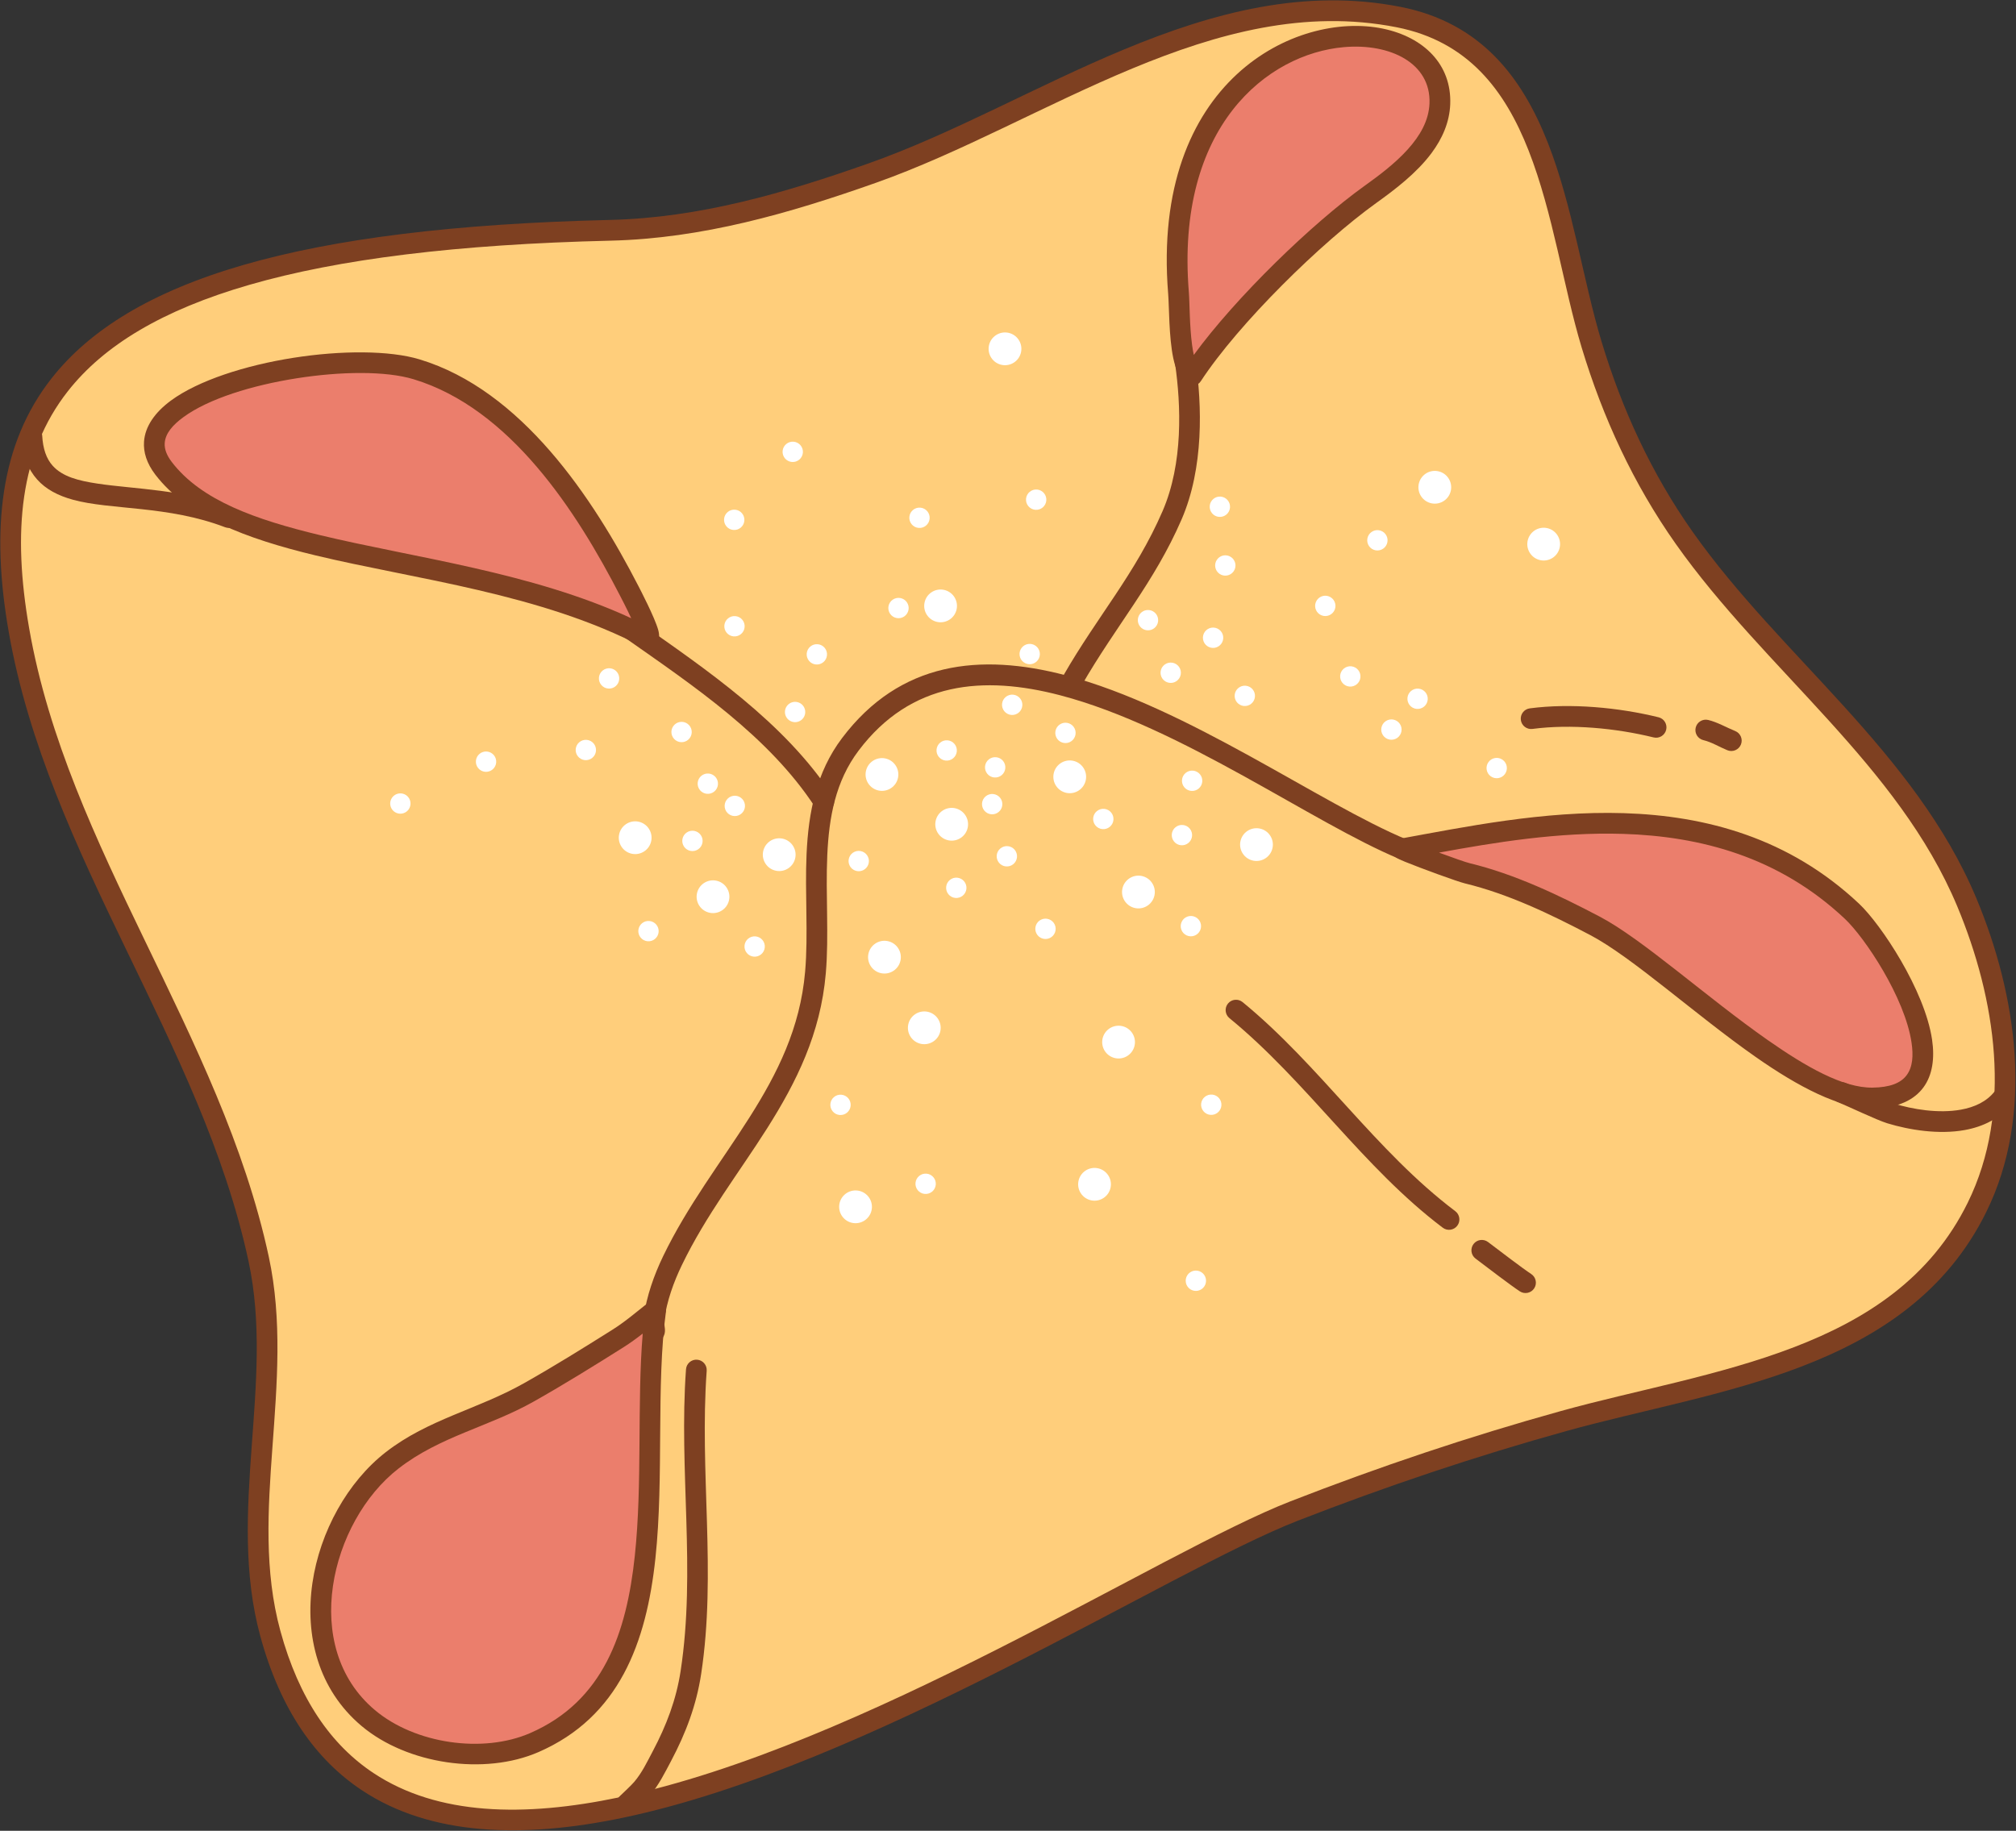 <?xml version="1.0" encoding="UTF-8" standalone="no"?><!DOCTYPE svg PUBLIC "-//W3C//DTD SVG 1.1//EN" "http://www.w3.org/Graphics/SVG/1.1/DTD/svg11.dtd"><svg width="100%" height="100%" viewBox="0 0 3239 2942" version="1.1" xmlns="http://www.w3.org/2000/svg" xmlns:xlink="http://www.w3.org/1999/xlink" xml:space="preserve" xmlns:serif="http://www.serif.com/" style="fill-rule:evenodd;clip-rule:evenodd;stroke-linejoin:round;stroke-miterlimit:2;"><rect x="0" y="0" width="3239" height="2942" fill="#333333" stroke="none"/><g id="Strawberry-Tarte" serif:id="Strawberry Tarte"><path d="M980.652,370.065c-830.089,19.595 -1020.16,241.285 -950.229,642.413c62.346,357.609 308.752,655.403 385.164,1010.72c42.913,199.546 -34.721,405.725 18.746,601.77c195.653,717.394 1297.12,-61.266 1644.63,-196.757c142.092,-55.4 286.591,-103.971 433.526,-144.771c239.78,-66.58 540.859,-93.623 663.837,-343.261c75.275,-152.805 47.043,-338.295 -16.226,-489.922c-96.411,-231.055 -312.003,-384.582 -454.005,-585.701c-67.126,-95.071 -115.448,-199.901 -149.025,-311.125c-58.542,-193.92 -66.575,-478.034 -310.021,-525.996c-300.915,-59.285 -574.964,154.936 -844.998,250.474c-137.695,48.717 -276.265,88.73 -421.396,92.156Z" style="fill:#ffce7b;"/><path d="M980.258,353.403c-250.837,5.921 -443.638,30.294 -588.77,72.24c-148.311,42.866 -247.571,104.366 -308.983,182.786c-82.241,105.017 -97.421,241.033 -68.501,406.911c31.439,180.329 109.098,345.644 188.716,510.602c78.371,162.372 158.645,324.397 196.573,500.761c21.121,98.214 12.333,198.065 5.087,297.481c-7.499,102.885 -13.36,205.311 13.874,305.169c32.592,119.503 89.759,198.847 163.557,247.725c109.656,72.626 257.229,77.833 419.288,43.88c393.751,-82.494 874.928,-395.736 1083.91,-477.219c141.57,-55.196 285.537,-103.59 431.931,-144.24c120.38,-33.426 256.125,-57.006 377.232,-103.483c124.519,-47.786 233.617,-119.612 297.097,-248.471c77.389,-157.096 49.249,-347.822 -15.796,-503.706c-48.942,-117.293 -127.956,-215.032 -212.935,-308.848c-83.246,-91.903 -172.22,-180.033 -242.836,-280.048c-66.087,-93.6 -113.627,-196.825 -146.684,-306.328c-29.391,-97.357 -46.194,-217.329 -86.113,-319.007c-41.834,-106.554 -108.561,-193.292 -236.643,-218.526c-153.762,-30.293 -300.739,8.776 -443.692,68.139c-139.604,57.972 -275.336,135.301 -410.086,182.976c-136.02,48.124 -272.866,87.822 -416.231,91.206l0,0Zm0.787,33.324c146.897,-3.468 287.191,-43.796 426.562,-93.105c135.284,-47.864 271.594,-125.415 411.751,-183.617c136.809,-56.811 277.313,-95.209 424.466,-66.218c115.365,22.729 174.378,102.028 212.058,198.003c39.594,100.85 56.078,219.894 85.23,316.458c34.096,112.945 83.201,219.379 151.365,315.921c71.385,101.104 161.209,190.296 245.361,283.2c82.421,90.992 159.409,185.544 206.878,299.306c61.492,147.371 89.818,327.624 16.656,476.139c-59.499,120.778 -162.428,187.292 -279.138,232.082c-120.122,46.099 -254.807,69.331 -374.207,102.485c-147.475,40.95 -292.506,89.698 -435.121,145.302c-208.025,81.107 -686.706,393.536 -1078.64,475.65c-152.217,31.891 -291.049,29.17 -394.045,-39.046c-67.969,-45.017 -119.788,-118.641 -149.805,-228.704c-26.233,-96.187 -20.011,-194.873 -12.788,-293.975c7.476,-102.572 16.048,-205.583 -5.744,-306.914c-38.485,-178.954 -119.619,-343.484 -199.141,-508.241c-78.274,-162.171 -154.99,-324.556 -185.898,-501.838c-27.027,-155.024 -14.952,-282.489 61.906,-380.634c57.913,-73.951 152.137,-130.893 291.995,-171.315c143.037,-41.341 333.086,-65.103 580.302,-70.939l0,0Z" style="fill:#7e4021;"/><path d="M1053.45,2105.12c-20.06,15.674 -38.764,31.996 -60.541,45.709c-47.174,29.705 -94.608,59.208 -143.169,86.609c-73.699,41.584 -152.021,56.718 -219.552,109.137c-116.19,90.189 -168.918,304.342 -38.684,414.1c68.945,58.104 185.665,74.983 267.03,39.521c246.832,-107.578 162.793,-456.531 194.916,-695.076Z" style="fill:#eb7e6c;"/><path d="M1069.97,2107.35c0.904,-6.716 -2.348,-13.31 -8.226,-16.682c-5.879,-3.371 -13.213,-2.847 -18.553,1.325c-19.615,15.325 -37.868,31.331 -59.161,44.738c-46.947,29.562 -94.15,58.929 -142.478,86.198c-74.426,41.994 -153.385,57.55 -221.582,110.486c-61.257,47.55 -105.975,127.671 -118.024,210.478c-12.243,84.145 9.048,170.73 78.82,229.532c73.436,61.889 197.764,79.827 284.429,42.056c129.345,-56.374 173.363,-175.171 187.888,-311.944c13.844,-130.351 0.844,-277.054 16.887,-396.187Zm-37.338,35.608c-9.268,111.279 -0.335,240.671 -12.696,357.058c-13.194,124.237 -50.57,233.701 -168.059,284.907c-76.065,33.152 -185.176,17.333 -249.63,-36.987c-60.463,-50.956 -77.925,-126.325 -67.315,-199.244c10.805,-74.256 50.545,-146.306 105.478,-188.946c66.865,-51.902 144.55,-66.612 217.522,-107.787c48.795,-27.532 96.459,-57.173 143.86,-87.021c10.845,-6.829 20.954,-14.281 30.84,-21.98l0,-0Z" style="fill:#7e4021;"/><path d="M2252.2,1364.18c4.725,3.701 90.472,35.603 105.211,39.167c71.2,17.221 140.383,50.404 204.95,84.329c113.998,59.897 321.42,278.241 446.246,276.746c172.728,-2.069 22.796,-247.422 -33.135,-300.066c-218.294,-205.464 -519.718,-137.186 -723.272,-100.176Z" style="fill:#eb7e6c;"/><path d="M2249.22,1347.78c-6.457,1.174 -11.623,6.027 -13.198,12.398c-1.575,6.371 0.735,13.073 5.901,17.12c1.291,1.011 6.816,3.979 15.302,7.455c25.469,10.433 84.18,31.868 96.269,34.792c69.884,16.902 137.742,49.585 201.116,82.883c67.967,35.711 169.245,128.251 266.272,196.13c68.478,47.906 135.401,83.157 187.926,82.527c41.514,-0.497 66.973,-14.037 81.473,-33.731c14.404,-19.565 18.352,-46.414 13.878,-76.723c-11.759,-79.68 -82.154,-185.368 -117.263,-218.413c-112.422,-105.815 -246.138,-141.431 -378.068,-145.538c-129.34,-4.027 -256.836,22.414 -359.608,41.1Zm62.749,22.333c89.152,-16.334 191.869,-33.352 295.822,-30.116c124.244,3.868 250.387,36.844 356.259,136.493c32.009,30.128 96.412,126.363 107.133,199.008c3.022,20.473 1.985,38.877 -7.745,52.093c-9.637,13.09 -27.438,19.833 -55.029,20.164c-47.339,0.566 -106.703,-33.334 -168.419,-76.51c-98.261,-68.742 -201.045,-162.16 -269.876,-198.325c-65.76,-34.552 -136.268,-68.236 -208.784,-85.774c-6.613,-1.6 -27.883,-9.079 -49.361,-17.033Z" style="fill:#7e4021;"/><path d="M1915.25,603.53c-21.907,-18.633 -19.534,-104.802 -21.798,-132.627c-37.983,-466.971 426.988,-489.734 419.895,-304.133c-2.45,64.104 -64.056,111.578 -111.619,145.68c-89.792,64.379 -224.697,196.692 -286.478,291.08Z" style="fill:#eb7e6c;"/><path d="M1904.45,616.226c3.643,3.099 8.442,4.483 13.177,3.8c4.734,-0.682 8.946,-3.366 11.566,-7.368c60.856,-92.974 193.797,-223.248 282.245,-286.663c29.823,-21.383 64.777,-47.966 88.644,-80.146c17.248,-23.256 28.807,-49.394 29.918,-78.443c2.451,-64.156 -42.873,-107.761 -107.995,-121.365c-138.52,-28.938 -373.094,82.863 -345.166,426.213c1.616,19.873 1.049,68.905 8.15,103.062c3.911,18.817 10.842,33.579 19.461,40.91Zm13.56,-45.899c-1.096,-4.916 -1.983,-10.231 -2.731,-15.753c-4.222,-31.188 -3.873,-68.5 -5.217,-85.022c-21.705,-266.847 126.456,-383.034 249.062,-393.792c74.641,-6.549 140.034,25.805 137.567,90.373c-1.076,28.142 -15.634,52.401 -34.646,73.6c-20.83,23.227 -47.152,42.769 -70.03,59.172c-83.728,60.031 -206.053,178.306 -274.005,271.422Z" style="fill:#7e4021;"/><path d="M1041.52,1025.51c7.474,-3.627 -28.27,-71.546 -30.193,-75.285c-72.1,-140.205 -182.718,-308.469 -342.005,-356.769c-132.468,-40.168 -499.567,37.649 -406.484,159.18c123.104,160.726 501.891,127.212 778.682,272.874Z" style="fill:#eb7e6c;"/><path d="M1033.76,1040.26c4.689,2.467 10.272,2.558 15.039,0.245c3.531,-1.714 6.467,-4.43 8.423,-8.477c1.61,-3.331 2.89,-10.432 0.272,-19.846c-5.636,-20.263 -29.733,-66.448 -31.343,-69.578c-73.986,-143.871 -188.538,-315.534 -351.991,-365.097c-48.126,-14.593 -126.083,-14.622 -202.957,-2.515c-76.97,12.122 -152.692,36.413 -196.523,68.649c-26.353,19.381 -41.691,42.098 -43.3,66.149c-1.117,16.694 4.098,34.532 18.228,52.981c51.211,66.861 144.399,102.532 256.893,129.605c161.044,38.757 362.422,61.138 527.259,147.884Zm-19.614,-46.815c-160.162,-74.037 -347.662,-96.852 -499.845,-133.477c-103.846,-24.992 -190.956,-55.744 -238.229,-117.466c-8.212,-10.721 -12.082,-20.786 -11.433,-30.487c1.04,-15.546 12.756,-28.994 29.79,-41.521c40.515,-29.797 110.813,-51.37 181.96,-62.575c71.243,-11.219 143.497,-12.037 188.099,1.487c155.123,47.038 261.804,211.903 332.02,348.443c0.917,1.783 9.729,18.525 17.638,35.596Z" style="fill:#7e4021;"/><path d="M1034.63,2133.53c-1.144,3.903 -0.869,8.231 1.098,12.149c6.658,13.258 17.665,10.404 20.517,9.549c3.901,-1.169 9.408,-3.969 11.509,-12.019c0.342,-1.309 0.767,-4 0.534,-7.629c-0.231,-3.604 -1.639,-10.834 -1.181,-14.078c4.352,-30.852 15.005,-60.787 28.491,-88.741c38.502,-79.813 91.53,-147.971 136.863,-219.55c47.063,-74.31 85.943,-152.224 94.298,-249.075c5.23,-60.639 -0.463,-126.399 2.394,-190.113c2.696,-60.102 13.006,-118.419 50.344,-167.897c83.853,-111.119 200.55,-121.182 324.055,-88.791c194.74,51.074 406.195,205.479 544.446,262.803c8.497,3.523 18.256,-0.515 21.779,-9.012c3.524,-8.497 -0.515,-18.256 -9.012,-21.779c-139.283,-57.752 -352.563,-212.8 -548.757,-264.255c-137.12,-35.962 -266.021,-22.413 -359.119,100.955c-41.539,55.047 -54.037,119.617 -57.036,186.483c-2.837,63.253 2.889,128.539 -2.304,188.741c-7.86,91.11 -44.976,164.2 -89.249,234.105c-46.003,72.638 -99.652,141.908 -138.725,222.902c-14.971,31.034 -26.643,64.317 -31.475,98.569c-0.466,3.308 0.093,11.497 0.53,16.683Zm30.125,-4.161l0.252,0.42l-0.102,-0.188l-0.15,-0.232Zm-0.549,-0.83l0.323,0.48l-0.267,-0.413l-0.511,-0.676l0.455,0.609Zm-0.771,-0.996l0.266,0.321l-0.105,-0.138l-0.161,-0.183Z" style="fill:#7e4021;"/><path d="M1887.96,584.657c9.424,65.848 13.319,159.49 -20.139,236.741c-43.488,100.41 -104.404,168.49 -159.058,263.628c-4.582,7.976 -1.827,18.172 6.15,22.754c7.976,4.582 18.171,1.826 22.753,-6.15c55.319,-96.295 116.725,-165.353 160.743,-266.984c36.008,-83.139 32.69,-183.844 22.548,-254.711c-1.303,-9.106 -9.754,-15.441 -18.859,-14.138c-9.106,1.303 -15.441,9.754 -14.138,18.86Z" style="fill:#7e4021;"/><path d="M1004.18,1024.89c107.984,75.863 230.832,157.785 305.379,272.09c5.025,7.705 15.36,9.881 23.065,4.856c7.705,-5.025 9.881,-15.36 4.856,-23.065c-76.839,-117.818 -202.835,-202.962 -314.138,-281.156c-7.527,-5.288 -17.931,-3.47 -23.219,4.057c-5.288,7.526 -3.47,17.93 4.057,23.218Z" style="fill:#7e4021;"/><path d="M1975.26,1636.09c124.398,101.842 214.691,240.126 342.771,336.791c7.342,5.541 17.802,4.079 23.343,-3.263c5.542,-7.342 4.08,-17.802 -3.263,-23.343c-127.731,-96.402 -217.676,-234.412 -341.735,-335.977c-7.118,-5.827 -17.627,-4.779 -23.454,2.338c-5.827,7.118 -4.779,17.627 2.338,23.454Z" style="fill:#7e4021;"/><path d="M2370.62,2022.42c19.299,14.691 57.915,44.048 71.251,52.732c7.708,5.02 18.041,2.837 23.061,-4.872c5.019,-7.708 2.836,-18.042 -4.872,-23.061c-12.968,-8.444 -50.484,-37.037 -69.25,-51.322c-7.32,-5.572 -17.785,-4.153 -23.357,3.167c-5.571,7.319 -4.152,17.785 3.167,23.356Z" style="fill:#7e4021;"/><path d="M2462.17,1171.34c61.78,-8.17 134.475,-1.162 194.592,13.649c8.931,2.201 17.969,-3.264 20.17,-12.195c2.2,-8.932 -3.264,-17.97 -12.196,-20.17c-63.927,-15.75 -141.241,-23.017 -206.936,-14.33c-9.119,1.206 -15.544,9.589 -14.338,18.708c1.206,9.119 9.589,15.544 18.708,14.338Z" style="fill:#7e4021;"/><path d="M2736.79,1189.37c13.085,3.066 26.127,11.238 38.606,16.252c8.536,3.429 18.249,-0.717 21.678,-9.253c3.429,-8.536 -0.716,-18.249 -9.252,-21.678c-13.98,-5.616 -28.769,-14.34 -43.427,-17.775c-8.956,-2.098 -17.931,3.469 -20.03,12.425c-2.098,8.956 3.469,17.931 12.425,20.029Z" style="fill:#7e4021;"/><path d="M998.148,2884.07c-0.312,0.25 -0.613,0.515 -0.907,0.794c-28.941,27.467 10.718,35.384 21.394,25.693c2.441,-2.217 19.7,-18.532 25.63,-25.468c14.091,-16.483 23.953,-36.453 34.024,-55.493c23.663,-44.732 40.574,-89.422 48.233,-139.685c24.797,-162.727 -2.925,-324.065 8.892,-487.137c0.665,-9.175 -6.244,-17.163 -15.418,-17.828c-9.175,-0.664 -17.163,6.244 -17.828,15.419c-11.753,162.196 16.064,322.672 -8.599,484.524c-7.082,46.479 -22.863,87.756 -44.744,129.121c-8.937,16.894 -17.393,34.794 -29.897,49.419c-4.172,4.881 -16.095,16.225 -20.78,20.641Z" style="fill:#7e4021;"/><path d="M2952.2,1770.92c16.577,6.509 62.796,28.872 79.855,34.084c35.963,10.989 83.184,18.367 124.341,10.951c29.848,-5.379 56.557,-18.415 74.991,-42.089c5.652,-7.258 4.348,-17.739 -2.91,-23.39c-7.257,-5.652 -17.738,-4.348 -23.39,2.91c-13.331,17.12 -33.018,25.874 -54.602,29.764c-35.99,6.485 -77.242,-0.415 -108.69,-10.024c-16.552,-5.058 -61.327,-26.917 -77.412,-33.233c-8.562,-3.362 -18.243,0.859 -21.605,9.421c-3.362,8.563 0.86,18.244 9.422,21.606Z" style="fill:#7e4021;"/><path d="M2391.55,1224.49c5.378,-7.241 15.625,-8.754 22.866,-3.375c7.242,5.378 8.755,15.624 3.376,22.866c-5.378,7.242 -15.625,8.755 -22.866,3.376c-7.242,-5.379 -8.755,-15.625 -3.376,-22.867Z" style="fill:#fff;"/><path d="M1641.23,1041.28c5.378,-7.241 15.624,-8.754 22.866,-3.375c7.242,5.378 8.755,15.624 3.376,22.866c-5.379,7.242 -15.625,8.755 -22.867,3.376c-7.241,-5.379 -8.754,-15.625 -3.375,-22.867Z" style="fill:#fff;"/><path d="M630.117,1281.49c5.379,-7.242 15.625,-8.755 22.866,-3.376c7.242,5.378 8.755,15.625 3.376,22.866c-5.378,7.242 -15.624,8.755 -22.866,3.376c-7.242,-5.378 -8.755,-15.625 -3.376,-22.866Z" style="fill:#fff;"/><path d="M1920.06,1473.37c-8.221,-3.713 -17.91,-0.054 -21.623,8.167c-3.714,8.221 -0.054,17.91 8.167,21.624c8.221,3.713 17.91,0.053 21.623,-8.168c3.714,-8.221 0.054,-17.91 -8.167,-21.623Z" style="fill:#fff;"/><path d="M1426.01,1512.25c14.266,2.763 23.605,16.588 20.842,30.854c-2.762,14.265 -16.587,23.605 -30.853,20.842c-14.266,-2.762 -23.605,-16.587 -20.842,-30.853c2.762,-14.266 16.587,-23.605 30.853,-20.843Z" style="fill:#fff;"/><path d="M1150.56,1415.13c14.265,2.762 23.605,16.587 20.842,30.853c-2.762,14.266 -16.587,23.605 -30.853,20.843c-14.266,-2.763 -23.605,-16.588 -20.843,-30.854c2.763,-14.265 16.588,-23.605 30.854,-20.842Z" style="fill:#fff;"/><path d="M2023.73,1331.37c14.266,2.762 23.605,16.587 20.843,30.853c-2.763,14.266 -16.588,23.605 -30.854,20.842c-14.266,-2.762 -23.605,-16.587 -20.842,-30.853c2.762,-14.266 16.587,-23.605 30.853,-20.842Z" style="fill:#fff;"/><path d="M1723.69,1222.46c14.266,2.763 23.605,16.588 20.843,30.854c-2.763,14.265 -16.588,23.605 -30.853,20.842c-14.266,-2.763 -23.606,-16.587 -20.843,-30.853c2.763,-14.266 16.587,-23.605 30.853,-20.843Z" style="fill:#fff;"/><path d="M1619.68,534.693c14.266,2.762 23.605,16.587 20.843,30.853c-2.763,14.266 -16.588,23.605 -30.854,20.843c-14.265,-2.763 -23.605,-16.588 -20.842,-30.854c2.762,-14.266 16.587,-23.605 30.853,-20.842Z" style="fill:#fff;"/><path d="M1025.51,1320.31c14.266,2.762 23.605,16.587 20.843,30.853c-2.763,14.266 -16.588,23.605 -30.854,20.842c-14.265,-2.762 -23.605,-16.587 -20.842,-30.853c2.762,-14.266 16.587,-23.605 30.853,-20.842Z" style="fill:#fff;"/><path d="M1516.19,947.804c14.266,2.762 23.605,16.587 20.843,30.853c-2.763,14.266 -16.588,23.605 -30.854,20.842c-14.265,-2.762 -23.605,-16.587 -20.842,-30.853c2.762,-14.266 16.587,-23.605 30.853,-20.842Z" style="fill:#fff;"/><path d="M1834.06,1407.59c14.266,2.763 23.605,16.588 20.842,30.853c-2.762,14.266 -16.587,23.605 -30.853,20.843c-14.266,-2.763 -23.605,-16.588 -20.842,-30.853c2.762,-14.266 16.587,-23.605 30.853,-20.843Z" style="fill:#fff;"/><path d="M1534.02,1298.69c14.266,2.762 23.605,16.587 20.843,30.853c-2.763,14.266 -16.588,23.605 -30.854,20.842c-14.266,-2.762 -23.605,-16.587 -20.842,-30.853c2.762,-14.266 16.587,-23.605 30.853,-20.842Z" style="fill:#fff;"/><path d="M2310.22,757.169c14.266,2.763 23.605,16.588 20.843,30.854c-2.763,14.265 -16.588,23.605 -30.854,20.842c-14.265,-2.762 -23.605,-16.587 -20.842,-30.853c2.763,-14.266 16.587,-23.605 30.853,-20.843Z" style="fill:#fff;"/><path d="M1763.53,1877.26c14.266,2.762 23.605,16.587 20.842,30.853c-2.762,14.266 -16.587,23.605 -30.853,20.842c-14.266,-2.762 -23.605,-16.587 -20.842,-30.853c2.762,-14.266 16.587,-23.605 30.853,-20.842Z" style="fill:#fff;"/><path d="M1422,1218.7c14.266,2.762 23.605,16.587 20.843,30.853c-2.763,14.266 -16.588,23.605 -30.853,20.842c-14.266,-2.762 -23.605,-16.587 -20.843,-30.853c2.763,-14.266 16.588,-23.605 30.853,-20.842Z" style="fill:#fff;"/><path d="M1490.02,1625.79c14.266,2.762 23.605,16.587 20.842,30.853c-2.762,14.266 -16.587,23.605 -30.853,20.842c-14.266,-2.762 -23.605,-16.587 -20.843,-30.853c2.763,-14.266 16.588,-23.605 30.854,-20.842Z" style="fill:#fff;"/><path d="M2485.16,848.536c14.266,2.762 23.605,16.587 20.843,30.853c-2.763,14.266 -16.588,23.605 -30.853,20.842c-14.266,-2.762 -23.605,-16.587 -20.843,-30.853c2.763,-14.266 16.588,-23.605 30.853,-20.842Z" style="fill:#fff;"/><path d="M1256.91,1347.57c14.266,2.763 23.605,16.588 20.843,30.854c-2.763,14.266 -16.588,23.605 -30.854,20.842c-14.265,-2.762 -23.605,-16.587 -20.842,-30.853c2.763,-14.266 16.587,-23.605 30.853,-20.843Z" style="fill:#fff;"/><path d="M1375.12,1912.97c14.528,0.316 26.066,12.366 25.75,26.894c-0.316,14.527 -12.367,26.065 -26.894,25.749c-14.527,-0.315 -26.066,-12.366 -25.75,-26.893c0.316,-14.528 12.367,-26.066 26.894,-25.75Z" style="fill:#fff;"/><path d="M1797.72,1648.27c14.527,0.316 26.065,12.367 25.75,26.894c-0.316,14.528 -12.367,26.066 -26.894,25.75c-14.528,-0.316 -26.066,-12.367 -25.75,-26.894c0.316,-14.527 12.367,-26.065 26.894,-25.75Z" style="fill:#fff;"/><path d="M1911.56,1331.59c-5.733,-6.965 -16.042,-7.966 -23.006,-2.233c-6.965,5.732 -7.966,16.041 -2.233,23.006c5.732,6.965 16.041,7.965 23.006,2.233c6.965,-5.733 7.965,-16.041 2.233,-23.006Z" style="fill:#fff;"/><path d="M1611.51,1222.69c-5.733,-6.965 -16.041,-7.965 -23.006,-2.233c-6.965,5.733 -7.966,16.041 -2.233,23.006c5.732,6.965 16.041,7.966 23.006,2.233c6.965,-5.732 7.966,-16.041 2.233,-23.006Z" style="fill:#fff;"/><path d="M1630.28,1365.62c-5.733,-6.965 -16.042,-7.966 -23.007,-2.233c-6.965,5.732 -7.965,16.041 -2.233,23.006c5.733,6.965 16.042,7.965 23.007,2.233c6.965,-5.733 7.965,-16.041 2.233,-23.006Z" style="fill:#fff;"/><path d="M1947.65,1758.95c-8.979,-0.871 -16.976,5.711 -17.847,14.689c-0.872,8.979 5.71,16.976 14.689,17.847c8.978,0.872 16.975,-5.71 17.847,-14.689c0.871,-8.978 -5.711,-16.975 -14.689,-17.847Z" style="fill:#fff;"/><path d="M1642.5,1134.15c0.871,-8.978 -5.711,-16.975 -14.689,-17.847c-8.979,-0.871 -16.976,5.711 -17.847,14.689c-0.872,8.979 5.71,16.976 14.689,17.847c8.978,0.872 16.975,-5.71 17.847,-14.689Z" style="fill:#fff;"/><path d="M1289.93,727.659c0.871,-8.979 -5.711,-16.976 -14.689,-17.847c-8.979,-0.871 -16.976,5.71 -17.847,14.689c-0.872,8.979 5.71,16.975 14.689,17.847c8.978,0.871 16.975,-5.711 17.847,-14.689Z" style="fill:#fff;"/><path d="M2226.24,1158.94c7.422,-5.126 17.61,-3.263 22.737,4.16c5.126,7.422 3.263,17.61 -4.16,22.737c-7.422,5.126 -17.61,3.263 -22.737,-4.16c-5.126,-7.422 -3.263,-17.61 4.16,-22.737Z" style="fill:#fff;"/><path d="M1934.79,2048.79c5.127,7.422 3.263,17.61 -4.159,22.737c-7.423,5.127 -17.611,3.263 -22.737,-4.159c-5.127,-7.422 -3.263,-17.611 4.159,-22.737c7.422,-5.127 17.61,-3.263 22.737,4.159Z" style="fill:#fff;"/><path d="M1894.39,1071.78c5.126,7.423 3.263,17.611 -4.16,22.738c-7.422,5.126 -17.61,3.263 -22.737,-4.16c-5.126,-7.422 -3.263,-17.61 4.16,-22.737c7.422,-5.127 17.61,-3.263 22.737,4.159Z" style="fill:#fff;"/><path d="M1125.97,1341.99c5.127,7.422 3.263,17.61 -4.159,22.737c-7.423,5.126 -17.611,3.263 -22.738,-4.16c-5.126,-7.422 -3.263,-17.61 4.16,-22.737c7.422,-5.126 17.61,-3.263 22.737,4.16Z" style="fill:#fff;"/><path d="M1457.03,967.8c5.127,7.422 3.263,17.61 -4.159,22.737c-7.422,5.127 -17.61,3.263 -22.737,-4.159c-5.127,-7.422 -3.263,-17.611 4.159,-22.737c7.423,-5.127 17.611,-3.263 22.737,4.159Z" style="fill:#fff;"/><path d="M1503.44,1903.86c0.871,-8.978 -5.711,-16.975 -14.689,-17.847c-8.979,-0.871 -16.976,5.711 -17.847,14.689c-0.871,8.979 5.71,16.976 14.689,17.847c8.978,0.871 16.975,-5.71 17.847,-14.689Z" style="fill:#fff;"/><path d="M1228.72,1522.57c0.872,-8.978 -5.71,-16.975 -14.689,-17.847c-8.978,-0.871 -16.975,5.711 -17.847,14.689c-0.871,8.979 5.711,16.976 14.689,17.847c8.979,0.872 16.976,-5.71 17.847,-14.689Z" style="fill:#fff;"/><path d="M1664.85,1499.33c-3.735,-8.211 -0.101,-17.91 8.111,-21.644c8.211,-3.735 17.909,-0.101 21.644,8.11c3.735,8.211 0.101,17.91 -8.11,21.645c-8.212,3.735 -17.91,0.1 -21.645,-8.111Z" style="fill:#fff;"/><path d="M1696.94,1184.49c-3.735,-8.211 -0.1,-17.91 8.111,-21.645c8.211,-3.734 17.91,-0.1 21.644,8.111c3.735,8.211 0.101,17.91 -8.11,21.645c-8.211,3.735 -17.91,0.1 -21.645,-8.111Z" style="fill:#fff;"/><path d="M1946.31,1008.7c8.898,-1.483 17.326,4.538 18.808,13.436c1.483,8.898 -4.538,17.326 -13.436,18.808c-8.898,1.482 -17.326,-4.538 -18.808,-13.436c-1.482,-8.899 4.538,-17.326 13.436,-18.808Z" style="fill:#fff;"/><path d="M1177.9,1278.91c8.899,-1.483 17.326,4.538 18.808,13.436c1.483,8.898 -4.538,17.326 -13.436,18.808c-8.898,1.482 -17.326,-4.538 -18.808,-13.436c-1.482,-8.899 4.538,-17.326 13.436,-18.808Z" style="fill:#fff;"/><path d="M1976.17,815.895c-0.871,8.978 -8.868,15.56 -17.846,14.689c-8.979,-0.871 -15.561,-8.868 -14.69,-17.846c0.871,-8.979 8.868,-15.561 17.847,-14.69c8.978,0.871 15.56,8.868 14.689,17.847Z" style="fill:#fff;"/><path d="M1195.9,836.908c-0.871,8.978 -8.868,15.561 -17.846,14.689c-8.979,-0.871 -15.561,-8.868 -14.69,-17.846c0.872,-8.979 8.868,-15.561 17.847,-14.69c8.978,0.872 15.561,8.868 14.689,17.847Z" style="fill:#fff;"/><path d="M1366.68,1777.01c-0.871,8.978 -8.868,15.561 -17.846,14.689c-8.979,-0.871 -15.561,-8.868 -14.69,-17.846c0.871,-8.979 8.868,-15.561 17.847,-14.69c8.978,0.872 15.56,8.868 14.689,17.847Z" style="fill:#fff;"/><path d="M1196.33,1007.93c-0.871,8.978 -8.868,15.56 -17.846,14.689c-8.979,-0.871 -15.561,-8.868 -14.69,-17.846c0.871,-8.979 8.868,-15.561 17.847,-14.69c8.978,0.871 15.56,8.868 14.689,17.847Z" style="fill:#fff;"/><path d="M1681.03,804.528c-0.871,8.978 -8.867,15.56 -17.846,14.689c-8.979,-0.871 -15.561,-8.868 -14.69,-17.846c0.872,-8.979 8.868,-15.561 17.847,-14.69c8.978,0.871 15.561,8.868 14.689,17.847Z" style="fill:#fff;"/><path d="M957.516,1206.78c-0.871,8.978 -8.867,15.561 -17.846,14.689c-8.979,-0.871 -15.561,-8.867 -14.69,-17.846c0.872,-8.979 8.868,-15.561 17.847,-14.69c8.978,0.872 15.561,8.868 14.689,17.847Z" style="fill:#fff;"/><path d="M1328.66,1053.07c-0.871,8.979 -8.868,15.561 -17.846,14.69c-8.979,-0.871 -15.561,-8.868 -14.69,-17.847c0.871,-8.978 8.868,-15.56 17.846,-14.689c8.979,0.871 15.561,8.868 14.69,17.846Z" style="fill:#fff;"/><path d="M1293.7,1145.72c-0.871,8.979 -8.868,15.561 -17.846,14.69c-8.979,-0.872 -15.561,-8.868 -14.69,-17.847c0.871,-8.978 8.868,-15.56 17.847,-14.689c8.978,0.871 15.56,8.868 14.689,17.846Z" style="fill:#fff;"/><path d="M797.178,1225.53c-0.872,8.978 -8.868,15.56 -17.847,14.689c-8.978,-0.871 -15.56,-8.868 -14.689,-17.846c0.871,-8.979 8.868,-15.561 17.846,-14.69c8.979,0.871 15.561,8.868 14.69,17.847Z" style="fill:#fff;"/><path d="M1153.48,1260.89c-0.871,8.979 -8.868,15.561 -17.846,14.69c-8.979,-0.872 -15.561,-8.868 -14.69,-17.847c0.871,-8.978 8.868,-15.56 17.847,-14.689c8.978,0.871 15.56,8.868 14.689,17.846Z" style="fill:#fff;"/><path d="M994.84,1091.76c-0.871,8.978 -8.868,15.56 -17.846,14.689c-8.979,-0.871 -15.561,-8.868 -14.69,-17.846c0.872,-8.979 8.868,-15.561 17.847,-14.69c8.978,0.871 15.56,8.868 14.689,17.847Z" style="fill:#fff;"/><path d="M1058.16,1497.83c-0.871,8.979 -8.867,15.561 -17.846,14.69c-8.979,-0.872 -15.561,-8.868 -14.69,-17.847c0.872,-8.978 8.868,-15.561 17.847,-14.689c8.978,0.871 15.561,8.868 14.689,17.846Z" style="fill:#fff;"/><path d="M1364.81,1390.43c-3.735,-8.211 -0.1,-17.91 8.111,-21.645c8.211,-3.735 17.91,-0.1 21.644,8.111c3.735,8.211 0.101,17.91 -8.11,21.644c-8.211,3.735 -17.91,0.101 -21.645,-8.11Z" style="fill:#fff;"/><path d="M2171.03,1070.71c-8.979,-0.871 -16.976,5.711 -17.847,14.689c-0.872,8.979 5.71,16.976 14.689,17.847c8.978,0.871 16.975,-5.71 17.847,-14.689c0.871,-8.978 -5.711,-16.975 -14.689,-17.847Z" style="fill:#fff;"/><path d="M2016.24,1119.79c0.872,-8.978 -5.71,-16.975 -14.689,-17.846c-8.978,-0.872 -16.975,5.71 -17.847,14.688c-0.871,8.979 5.711,16.976 14.689,17.847c8.979,0.872 16.976,-5.71 17.847,-14.689Z" style="fill:#fff;"/><path d="M1788.9,1317.64c0.871,-8.978 -5.711,-16.975 -14.689,-17.847c-8.979,-0.871 -16.976,5.711 -17.847,14.689c-0.872,8.979 5.71,16.976 14.689,17.847c8.978,0.872 16.975,-5.71 17.847,-14.689Z" style="fill:#fff;"/><path d="M1860.69,998.146c0.871,-8.979 -5.711,-16.976 -14.689,-17.847c-8.979,-0.872 -16.976,5.71 -17.847,14.689c-0.872,8.978 5.71,16.975 14.689,17.847c8.978,0.871 16.975,-5.711 17.847,-14.689Z" style="fill:#fff;"/><path d="M1931.6,1256.24c0.871,-8.979 -5.711,-16.976 -14.689,-17.847c-8.979,-0.872 -16.976,5.71 -17.847,14.689c-0.872,8.978 5.71,16.975 14.689,17.847c8.978,0.871 16.975,-5.711 17.847,-14.689Z" style="fill:#fff;"/><path d="M1493.57,833.62c0.871,-8.978 -5.711,-16.975 -14.689,-17.846c-8.979,-0.872 -16.976,5.71 -17.847,14.689c-0.872,8.978 5.71,16.975 14.689,17.846c8.978,0.872 16.975,-5.71 17.847,-14.689Z" style="fill:#fff;"/><path d="M2279.14,1106.61c-8.978,-0.872 -16.975,5.71 -17.847,14.689c-0.871,8.978 5.711,16.975 14.689,17.847c8.979,0.871 16.976,-5.711 17.847,-14.689c0.872,-8.979 -5.71,-16.976 -14.689,-17.847Z" style="fill:#fff;"/><path d="M1537.25,1207.51c0.872,-8.979 -5.71,-16.976 -14.689,-17.847c-8.978,-0.872 -16.975,5.71 -17.847,14.689c-0.871,8.978 5.711,16.975 14.689,17.847c8.979,0.871 16.976,-5.711 17.847,-14.689Z" style="fill:#fff;"/><path d="M1610.34,1293.79c0.872,-8.979 -5.71,-16.976 -14.689,-17.847c-8.978,-0.872 -16.975,5.71 -17.847,14.689c-0.871,8.978 5.711,16.975 14.689,17.846c8.979,0.872 16.976,-5.71 17.847,-14.688Z" style="fill:#fff;"/><path d="M1552.69,1428.24c0.872,-8.979 -5.71,-16.976 -14.689,-17.847c-8.978,-0.872 -16.975,5.71 -17.847,14.689c-0.871,8.978 5.711,16.975 14.689,17.847c8.979,0.871 16.976,-5.711 17.847,-14.689Z" style="fill:#fff;"/><path d="M2207.25,883.545c8.447,3.166 17.875,-1.122 21.041,-9.569c3.166,-8.447 -1.122,-17.875 -9.569,-21.041c-8.447,-3.165 -17.875,1.123 -21.041,9.57c-3.166,8.447 1.122,17.875 9.569,21.04Z" style="fill:#fff;"/><path d="M2113.98,967.883c-3.166,8.447 1.122,17.875 9.569,21.041c8.447,3.165 17.875,-1.123 21.04,-9.57c3.166,-8.447 -1.122,-17.875 -9.569,-21.04c-8.447,-3.166 -17.875,1.122 -21.04,9.569Z" style="fill:#fff;"/><path d="M1955.35,899.18c-5.244,7.34 -3.542,17.557 3.798,22.801c7.34,5.244 17.556,3.542 22.8,-3.798c5.244,-7.34 3.542,-17.556 -3.797,-22.8c-7.34,-5.244 -17.557,-3.543 -22.801,3.797Z" style="fill:#fff;"/><path d="M1081.75,1166.81c-5.244,7.34 -3.542,17.556 3.798,22.8c7.34,5.244 17.556,3.543 22.8,-3.797c5.244,-7.34 3.542,-17.557 -3.797,-22.8c-7.34,-5.244 -17.557,-3.543 -22.801,3.797Z" style="fill:#fff;"/><path d="M34.498,701.609c1.742,31.099 10.945,52.964 25.181,68.896c14.115,15.796 33.516,25.906 57.246,32.475c60.65,16.79 152.886,9.127 244.74,44.273c8.591,3.288 18.235,-1.018 21.522,-9.61c3.287,-8.591 -1.019,-18.234 -9.61,-21.522c-78.304,-29.961 -156.8,-29.95 -216.713,-38.958c-30.902,-4.647 -56.467,-11.117 -72.329,-28.868c-9.968,-11.156 -15.536,-26.776 -16.756,-48.551c-0.515,-9.185 -8.389,-16.223 -17.573,-15.708c-9.184,0.514 -16.223,8.388 -15.708,17.573Z" style="fill:#7e4021;"/></g></svg>